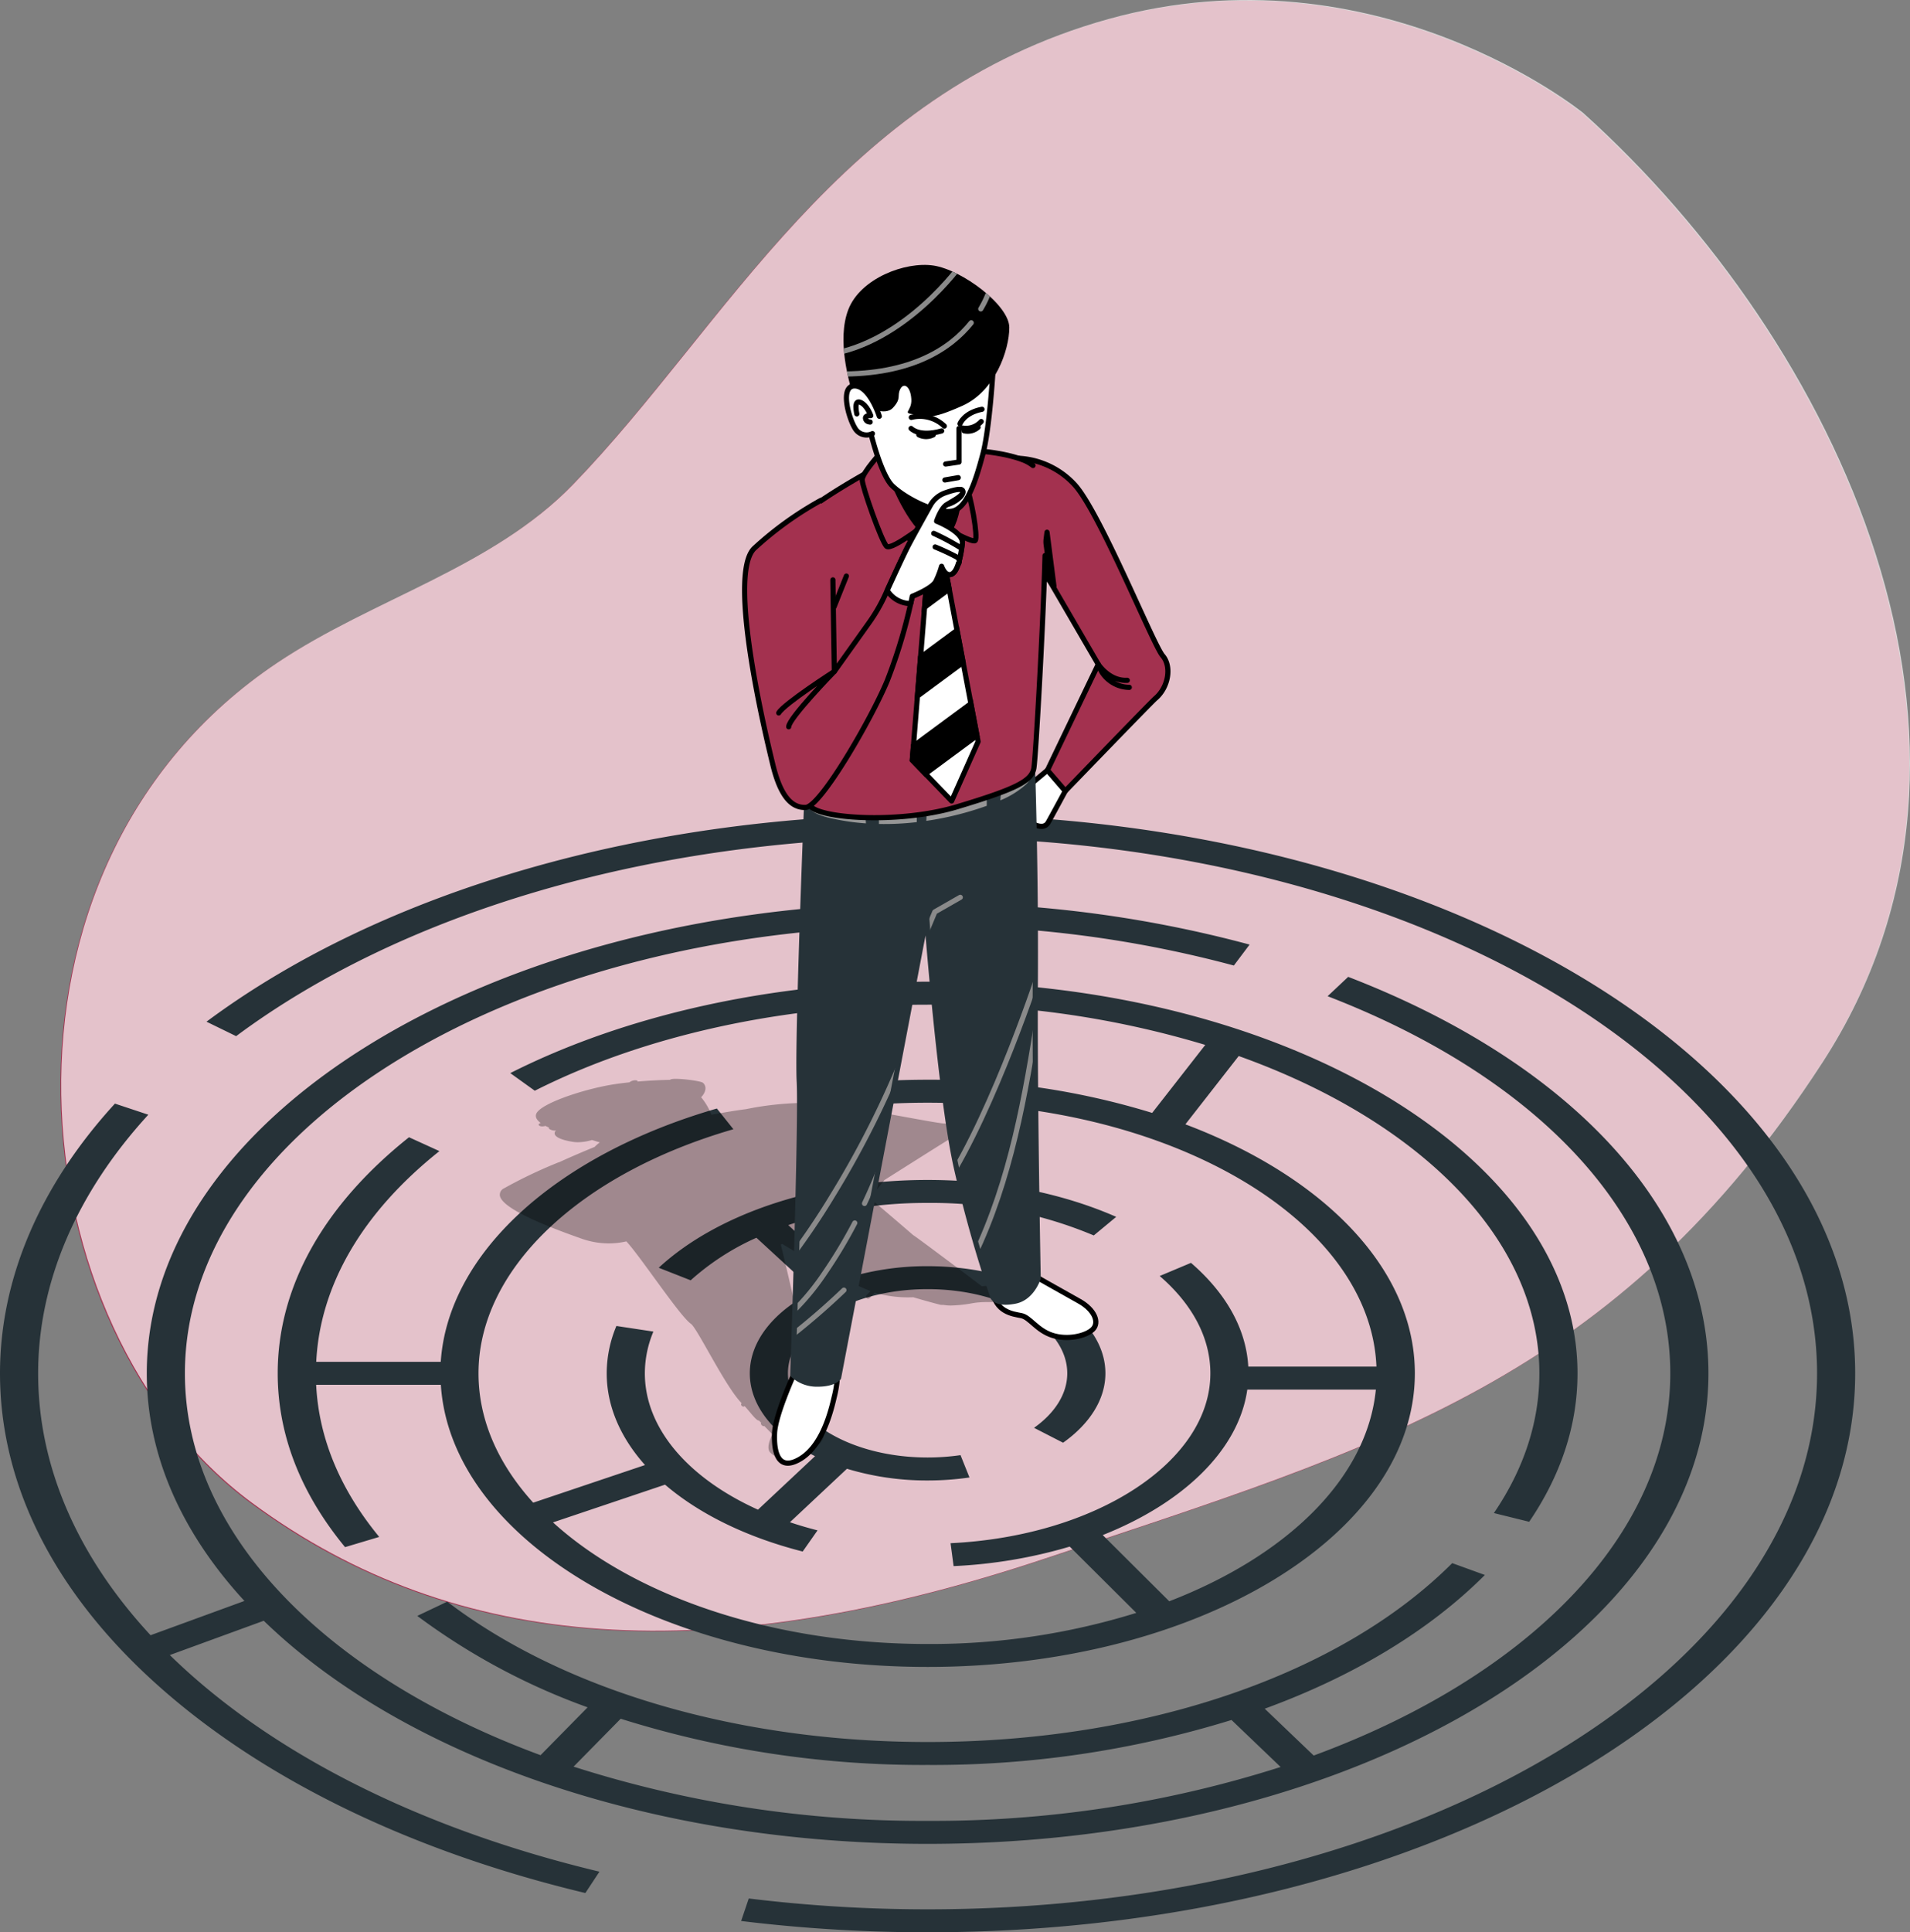 <svg xmlns="http://www.w3.org/2000/svg" xmlns:xlink="http://www.w3.org/1999/xlink" width="369.934" height="374.137" viewBox="0 0 369.934 374.137">
  <rect x="0" y="0" width="369.934" height="374.137" fill="#808080" stroke="none"/>
  <defs>
    <clipPath id="clip-path">
      <rect id="Rectángulo_52397" data-name="Rectángulo 52397" width="369.934" height="374.137" fill="none"/>
    </clipPath>
    <clipPath id="clip-path-3">
      <rect id="Rectángulo_52390" data-name="Rectángulo 52390" width="358.081" height="315.743" fill="none"/>
    </clipPath>
    <clipPath id="clip-path-6">
      <rect id="Rectángulo_52393" data-name="Rectángulo 52393" width="107.207" height="73.452" fill="none"/>
    </clipPath>
    <clipPath id="clip-path-7">
      <path id="Trazado_255555" data-name="Trazado 255555" d="M212.608,190.953a50.148,50.148,0,0,1-18.426-1.109s-1.94,48.074-1.524,56.109-1.247,56.8-1.247,56.8a6.833,6.833,0,0,0,4.849,1.8c3.186,0,4.018-1.247,4.018-1.247l17.041-89.359s2.631,34.913,5.819,48.905a249.028,249.028,0,0,0,7.035,24.88s.588,1.491,4.325.75c3.253-.644,4.434-4.434,4.434-4.434s-.693-35.328-.554-57.079-.554-42.117-.554-42.117-14.686,4.849-25.215,6.1" transform="translate(-191.411 -184.857)" fill="none"/>
    </clipPath>
    <clipPath id="clip-path-9">
      <path id="Trazado_255589" data-name="Trazado 255589" d="M204.584,72.566c-2.334,6,.334,14.336.5,15.336s.167,2.834,3,3.334c0,0,3.5,2.168,5.169.334s.709-2.245,1.377-3.58,1.981-.59,2.148,1.91-2.024,2.669.643,3,2.928,1.144,9.263-1.69,9.075-10.812,9.075-15.147-9.169-11.169-14.67-12a11.812,11.812,0,0,0-1.769-.127c-5.432,0-12.638,3.239-14.735,8.629" transform="translate(-203.632 -63.937)" fill="none"/>
    </clipPath>
  </defs>
  <g id="Grupo_166634" data-name="Grupo 166634" clip-path="url(#clip-path)">
    <g id="Grupo_166618" data-name="Grupo 166618">
      <g id="Grupo_166617" data-name="Grupo 166617" clip-path="url(#clip-path)">
        <path id="Trazado_255535" data-name="Trazado 255535" d="M309.394,22.035s-40-32.671-92.04-18.187S143.54,63.16,113.7,93.977c-15.628,16.138-38.71,22.087-57.276,34.508-59.362,39.717-50.576,129.008-4.8,162.7,39.631,29.165,89.148,32.216,153.588,10.7s110.553-34.429,150.517-96.035,2.947-139.47-46.334-183.815" transform="translate(-2.883 -0.029)" fill="#a3314f"/>
        <g id="Grupo_166616" data-name="Grupo 166616" transform="translate(11.853)" opacity="0.7">
          <g id="Grupo_166615" data-name="Grupo 166615">
            <g id="Grupo_166614" data-name="Grupo 166614" clip-path="url(#clip-path-3)">
              <path id="Trazado_255536" data-name="Trazado 255536" d="M309.589,21.891s-40-32.671-92.04-18.187S143.735,63.016,113.892,93.833C98.263,109.97,75.181,115.92,56.615,128.341c-59.362,39.717-50.576,129.008-4.8,162.7,39.631,29.165,89.148,32.216,153.588,10.7s110.553-34.429,150.517-96.035,2.947-139.47-46.334-183.815" transform="translate(-14.775 0)" fill="#fff"/>
            </g>
          </g>
        </g>
      </g>
    </g>
    <g id="Grupo_166620" data-name="Grupo 166620">
      <g id="Grupo_166619" data-name="Grupo 166619" clip-path="url(#clip-path)">
        <path id="Trazado_255537" data-name="Trazado 255537" d="M179.662,196.547c-54.447,0-105.353,14.632-139.666,40.145l5.739,2.8c32.126-23.887,79.422-37.82,130.234-38.466V213.7C94.279,214.888,28.43,255.287,28.43,304.778c0,15.976,6.87,31,18.912,44.07l-18.18,6.638c-14-15.125-21.775-32.464-21.775-50.707,0-17.519,7.38-34.834,21.342-50.075l-6.467-2.149C7.7,268.451,0,286.509,0,304.778c0,22.105,10.991,43.365,31.783,61.481,20.312,17.7,48.526,31.232,81.591,39.144l2.727-4.135c-35.488-8.491-64.213-23.362-83.21-41.941l18.193-6.642c26.695,25.906,74.344,43.2,128.578,43.2,83.389,0,151.23-40.868,151.23-91.1,0-31.215-26.083-59.914-69.771-76.772l-3.985,3.747c41.558,16.035,66.368,43.334,66.368,73.024,0,31.293-27.681,58.765-69.066,74l-9.483-9.072c17.143-6.264,31.813-15.048,42.64-25.89l-6.329-2.294c-21.659,21.689-59.642,34.637-101.605,34.637-36.488,0-70.4-9.905-93.042-27.176l-5.8,2.758a127.29,127.29,0,0,0,32.993,17.7l-9.116,9.267c-41.283-15.247-68.883-42.682-68.883-73.929,0-47.782,64.529-86.654,143.845-86.654a225.309,225.309,0,0,1,59.318,7.687l3.049-4.053a235.582,235.582,0,0,0-58.675-8.055V201.025c93.294,1.189,168.582,47.272,168.582,103.753,0,57.225-77.283,103.78-172.275,103.78a285.015,285.015,0,0,1-34.636-2.1l-1.477,4.36a297.223,297.223,0,0,0,36.113,2.187c99.066,0,179.661-48.552,179.661-108.23s-80.6-108.231-179.661-108.231M120.22,371.658a194.809,194.809,0,0,0,59.442,8.947,195.615,195.615,0,0,0,58.859-8.707l9.514,9.1a221.453,221.453,0,0,1-68.372,10.431,221.355,221.355,0,0,1-68.57-10.495Z" transform="translate(0 -38.871)" fill="#263238"/>
        <path id="Trazado_255538" data-name="Trazado 255538" d="M309.436,341.51c6.211-9.128,9.36-18.8,9.36-28.744,0-41.812-56.466-75.829-125.874-75.829-29.529,0-58.235,6.285-80.828,17.7l4.747,3.409c21.265-10.74,48.285-16.656,76.081-16.656a183.622,183.622,0,0,1,53.778,7.786l-10.284,13.166a145.828,145.828,0,0,0-43.494-6.423,156.374,156.374,0,0,0-17.97,1.03l1.4,4.369a144.284,144.284,0,0,1,16.572-.95c47.238,0,85.773,22.806,86.929,51.1H255.032c-.41-7.232-4.225-14.154-11.1-20.093l-6.058,2.545c6.419,5.546,9.814,12.065,9.814,18.852,0,17.075-22.1,31.52-50.32,32.884l.59,4.436a94.116,94.116,0,0,0,22.488-3.776l12.894,12.834a134.29,134.29,0,0,1-40.419,6.022c-30.274,0-56.973-9.371-72.558-23.545l21.706-7.307c6.553,5.613,15.677,10.152,26.659,12.95l2.877-4.1q-2.765-.7-5.347-1.573L177.3,331.244a53.352,53.352,0,0,0,15.62,2.266,56.53,56.53,0,0,0,8.112-.579l-1.735-4.326a44.322,44.322,0,0,1-6.377.455c-14.914,0-27.049-7.31-27.049-16.294s12.135-16.3,27.049-16.3,27.05,7.31,27.05,16.3c0,3.865-2.286,7.612-6.436,10.551l5.625,2.884c5.287-3.743,8.2-8.515,8.2-13.435,0-11.439-15.449-20.746-34.436-20.746a53.255,53.255,0,0,0-15.809,2.325l-11.185-10.284a84.24,84.24,0,0,1,26.993-4.287,80.837,80.837,0,0,1,32.183,6.294l4.346-3.6c-10.666-4.675-23.3-7.146-36.529-7.146-21.074,0-40.542,6.354-52.078,17l6.185,2.432a48.673,48.673,0,0,1,12.737-8.24L170.955,296.8c-7.612,3.808-12.469,9.55-12.469,15.963,0,6.458,4.926,12.236,12.633,16.043l-11.055,10.359c-13.607-6.138-21.907-15.839-21.907-26.4a20.885,20.885,0,0,1,1.654-8.083l-7.163-1.086a23.69,23.69,0,0,0-1.878,9.169c0,6.344,2.646,12.413,7.417,17.757l-21.651,7.288c-6.753-7.445-10.6-15.98-10.6-25.045,0-20.032,19.379-38.583,49.37-47.262l-3.2-4.011c-31.422,9.093-52.1,28.177-53.48,49.048H74.508c.746-14.858,8.946-28.923,23.861-40.8l-5.892-2.684c-16.636,13.247-25.43,29.053-25.43,45.709,0,11.818,4.389,23.14,13.046,33.653l6.617-1.977c-7.6-9.23-11.7-19.128-12.217-29.451H98.645c1.949,30.318,43.479,54.625,94.276,54.625,52.036,0,94.37-25.5,94.37-56.849,0-20.309-17.781-38.154-44.443-48.211l10.33-13.225c34.829,12.444,58.231,35.322,58.231,61.435,0,9.364-2.963,18.467-8.807,27.056ZM239.721,356.9l-12.88-12.82c15.617-6.192,26.347-16.491,28-28.169h24.9c-1.7,17.209-17.251,32.2-40.013,40.988" transform="translate(-13.26 -46.859)" fill="#263238"/>
      </g>
    </g>
    <g id="Grupo_166625" data-name="Grupo 166625">
      <g id="Grupo_166624" data-name="Grupo 166624" clip-path="url(#clip-path)">
        <g id="Grupo_166623" data-name="Grupo 166623" transform="translate(96.802 208.889)" opacity="0.3">
          <g id="Grupo_166622" data-name="Grupo 166622">
            <g id="Grupo_166621" data-name="Grupo 166621" clip-path="url(#clip-path-6)">
              <path id="Trazado_255539" data-name="Trazado 255539" d="M227.846,300.467c-.078-.237-.31-.958-4.791-.608-2.464.19-6.8.517-9.041.686-1.04-.831-13.234-9.983-13.275-9.894-.452-.4-7.158-6.181-9.237-7.841a3.309,3.309,0,0,0,1.974-.712c.28-.326,1.468-1.842,1.679-2.111,4.2-2.659,12.163-7.692,12.66-7.957,1.377-.738,1.545-1.419,1.442-1.861-.155-.675-1.016-1.077-2.425-1.13-.85-.032-3.905-.588-7.442-1.232-6.156-1.122-14.588-2.656-18.572-2.762a59.306,59.306,0,0,0-12.416,1.2c-1.788.234-4.119.607-6.757,1.1a11.668,11.668,0,0,0-1.982-3.391c1.094-1.177,1.016-2.228.353-2.805-.482-.42-6.074-1.094-6.35-.572-2,.034-4.239.153-6.367.338.266-.208-.607-.515-1.547.148-1.355.142-2.623.311-3.705.5-5.756,1.012-13.581,3.691-14.321,5.6-.258.668.18,1.268.871,1.775-.879.262-.193.9.907.556.245.128.5.245.745.354-.407.09.553.7,1.339.521h0a.683.683,0,0,0-.3.589c.058,1.192,3.722,1.653,3.759,1.657a6.874,6.874,0,0,0,.755.041,9.574,9.574,0,0,0,2.721-.431c.493.162,1,.318,1.516.465a7.162,7.162,0,0,0-1,.874c-1.976.813-4.568,1.905-6.914,2.98a.363.363,0,0,0-.116.022,92.071,92.071,0,0,0-10.529,5.02,1.376,1.376,0,0,0-.808,1.345c.2,1.937,5.429,4.73,15.556,8.3l.157.055a16,16,0,0,0,5.377.963,15.359,15.359,0,0,0,3.414-.392c2.637,2.789,10.321,14.438,12.5,15.952,1.255.87,6.694,12.24,9.842,15.378-.35.29.2.88.57.57.756.757,2.362,2.98,2.734,2.756l.485.492c-.262.132.251.773.59.6.78.8,1.341,1.37,1.564,1.6-.481.963-1.177,2.7-.431,3.518a3.736,3.736,0,0,0,2.9,1.109,10,10,0,0,0,3.73-.863c2.807-1.149,4.092-2.736,3.818-4.718a2.685,2.685,0,0,0-.234-.791.394.394,0,0,0,.075-.339l-2.961-10.708c.317-.729-5.256-23.955-5.256-23.955a.388.388,0,0,0,.261-.126c3.106,1.906,11.476,6.917,17.11,9.149-.243.268-.492.534-.752.79a.4.4,0,1,0,.564.57c.345-.341.675-.692.99-1.05a23.382,23.382,0,0,0,7.473.882c3.067.911,5.2,1.447,5.242,1.458a2.745,2.745,0,0,0,.606.025,8.572,8.572,0,0,0,1.489.117,26.214,26.214,0,0,0,4.175-.454l.369-.061a18,18,0,0,1,2.567-.148,35.429,35.429,0,0,0,4.405-.266,26.893,26.893,0,0,0,7.806-2.06c.514-.314.5-.651.44-.825m-33.8-27.585-4,6.319-1.88.995-.189-.145a.65.65,0,0,0-.031-.2c-.239-.646-4.376-5.434-7.366-8.6l.425.018Z" transform="translate(-120.667 -260.386)"/>
            </g>
          </g>
        </g>
        <path id="Trazado_255540" data-name="Trazado 255540" d="M251.532,185.893l-4.987,4.156s-.97,1.524-.278,2.355a14.037,14.037,0,0,1,1.385,2.217s.832,1.662,1.663,1.94,1.8.416,2.355-.554,3.324-6.1,3.324-6.1Z" transform="translate(-48.655 -36.764)" fill="#fff"/>
        <path id="Trazado_255541" data-name="Trazado 255541" d="M251.532,185.893l-4.987,4.156s-.97,1.524-.278,2.355a14.037,14.037,0,0,1,1.385,2.217s.832,1.662,1.663,1.94,1.8.416,2.355-.554,3.324-6.1,3.324-6.1Z" transform="translate(-48.655 -36.764)" fill="none" stroke="#000" stroke-linecap="round" stroke-linejoin="round" stroke-width="1"/>
        <path id="Trazado_255542" data-name="Trazado 255542" d="M190.953,330.85s-3.791,8.241-3.956,11.868.659,7.417,4.78,5.109,5.892-8.226,6.759-12.033a20.733,20.733,0,0,0,.659-5.934Z" transform="translate(-36.979 -65.237)" fill="#fff"/>
        <path id="Trazado_255543" data-name="Trazado 255543" d="M190.953,330.85s-3.791,8.241-3.956,11.868.659,7.417,4.78,5.109,5.892-8.226,6.759-12.033a20.733,20.733,0,0,0,.659-5.934Z" transform="translate(-36.979 -65.237)" fill="none" stroke="#000" stroke-linecap="round" stroke-linejoin="round" stroke-width="1"/>
        <path id="Trazado_255544" data-name="Trazado 255544" d="M247.344,307.6s6.1,3.462,9.066,5.11,3.956,4.12,2.637,5.439-4.945,2.143-7.912,1.154-4.286-3.462-5.934-3.791-5.11-.659-5.6-5.11,7.747-2.8,7.747-2.8" transform="translate(-47.381 -60.775)" fill="#fff"/>
        <path id="Trazado_255545" data-name="Trazado 255545" d="M247.344,307.6s6.1,3.462,9.066,5.11,3.956,4.12,2.637,5.439-4.945,2.143-7.912,1.154-4.286-3.462-5.934-3.791-5.11-.659-5.6-5.11S247.344,307.6,247.344,307.6Z" transform="translate(-47.381 -60.775)" fill="none" stroke="#000" stroke-linecap="round" stroke-linejoin="round" stroke-width="1"/>
        <path id="Trazado_255546" data-name="Trazado 255546" d="M194.182,189.844s-1.94,48.074-1.524,56.109-1.247,56.8-1.247,56.8a6.83,6.83,0,0,0,4.849,1.8c3.186,0,4.018-1.247,4.018-1.247l17.04-89.36s2.633,34.913,5.819,48.905a248.947,248.947,0,0,0,7.035,24.88s.588,1.491,4.326.75c3.252-.645,4.433-4.433,4.433-4.433s-.693-35.329-.554-57.079-.554-42.117-.554-42.117-14.685,4.849-25.214,6.1a50.148,50.148,0,0,1-18.426-1.109" transform="translate(-37.856 -36.559)" fill="#263238"/>
      </g>
    </g>
    <g id="Grupo_166627" data-name="Grupo 166627" transform="translate(153.555 148.298)">
      <g id="Grupo_166626" data-name="Grupo 166626" clip-path="url(#clip-path-7)">
        <path id="Trazado_255547" data-name="Trazado 255547" d="M213.984,249.933a183.737,183.737,0,0,1-15.242,31.011,142.627,142.627,0,0,1-9.109,13.323" transform="translate(-191.059 -197.727)" fill="none" stroke="#8a8a8a" stroke-linecap="round" stroke-linejoin="round" stroke-width="1"/>
        <path id="Trazado_255548" data-name="Trazado 255548" d="M203.054,295.172a93.547,93.547,0,0,1-5.932,9.848,46.577,46.577,0,0,1-7.517,8.684" transform="translate(-191.054 -206.674)" fill="none" stroke="#8a8a8a" stroke-linecap="round" stroke-linejoin="round" stroke-width="1"/>
        <path id="Trazado_255549" data-name="Trazado 255549" d="M213.886,274.513a119.977,119.977,0,0,1-5.165,12.793" transform="translate(-194.834 -202.588)" fill="none" stroke="#8a8a8a" stroke-linecap="round" stroke-linejoin="round" stroke-width="1"/>
        <path id="Trazado_255550" data-name="Trazado 255550" d="M246.636,233.693s-8.8,27.113-18.31,41.9" transform="translate(-198.712 -194.515)" fill="none" stroke="#8a8a8a" stroke-linecap="round" stroke-linejoin="round" stroke-width="1"/>
        <path id="Trazado_255551" data-name="Trazado 255551" d="M247.639,244.227c-2.52,16.187-5.36,32.52-12.46,47.3" transform="translate(-200.067 -196.599)" fill="none" stroke="#8a8a8a" stroke-linecap="round" stroke-linejoin="round" stroke-width="1"/>
        <path id="Trazado_255552" data-name="Trazado 255552" d="M223.5,223.618l1.761-4.225,4.929-2.817" transform="translate(-197.757 -191.13)" fill="none" stroke="#8a8a8a" stroke-linecap="round" stroke-linejoin="round" stroke-width="1"/>
        <path id="Trazado_255553" data-name="Trazado 255553" d="M237.471,182.737s-5.776,5.554-20.215,7.109-21.1,0-21.1,0-1.821.87-.688,2.212c0,0-.867,1.342,3.8,2.453a43.917,43.917,0,0,0,7.036,1.057l-.15-2.39,2.666-.444v2.948a54.232,54.232,0,0,0,7.331-.36v-2.588l2-.222-.16,2.566c.275-.041.548-.078.827-.123a60.73,60.73,0,0,0,10.885-2.793v-3.871l2.888-.222-.264,3.038a17.109,17.109,0,0,0,4.929-3.038,3.778,3.778,0,0,0,.222-5.332" transform="translate(-192.139 -184.438)" fill="#969696"/>
        <path id="Trazado_255554" data-name="Trazado 255554" d="M200.976,311.382a137.561,137.561,0,0,1-11.238,9.647" transform="translate(-191.08 -209.88)" fill="none" stroke="#8a8a8a" stroke-linecap="round" stroke-linejoin="round" stroke-width="1"/>
      </g>
    </g>
    <g id="Grupo_166629" data-name="Grupo 166629">
      <g id="Grupo_166628" data-name="Grupo 166628" clip-path="url(#clip-path)">
        <path id="Trazado_255556" data-name="Trazado 255556" d="M194.182,189.844s-1.94,48.074-1.524,56.109-1.247,56.8-1.247,56.8a6.83,6.83,0,0,0,4.849,1.8c3.186,0,4.018-1.247,4.018-1.247l17.04-89.36s2.633,34.913,5.819,48.905a248.947,248.947,0,0,0,7.035,24.88s.588,1.491,4.326.75c3.252-.645,4.433-4.433,4.433-4.433s-.693-35.329-.554-57.079-.554-42.117-.554-42.117-14.685,4.849-25.214,6.1A50.148,50.148,0,0,1,194.182,189.844Z" transform="translate(-37.856 -36.559)" fill="none" stroke="#263238" stroke-linecap="round" stroke-linejoin="round" stroke-width="1"/>
        <path id="Trazado_255557" data-name="Trazado 255557" d="M245.638,110.6a15.844,15.844,0,0,1,11.084,5.126c4.849,5.264,15.239,31.033,17.041,33.111s1.13,6.127-1.4,8.268c-.826.7-17.443,17.917-17.443,17.917L251.457,171l9.837-20.5L249.517,130.27" transform="translate(-48.58 -21.873)" fill="#a3314f"/>
        <path id="Trazado_255558" data-name="Trazado 255558" d="M245.638,110.6a15.844,15.844,0,0,1,11.084,5.126c4.849,5.264,15.239,31.033,17.041,33.111s1.13,6.127-1.4,8.268c-.826.7-17.443,17.917-17.443,17.917L251.457,171l9.837-20.5L249.517,130.27" transform="translate(-48.58 -21.873)" fill="none" stroke="#000" stroke-linecap="round" stroke-linejoin="round" stroke-width="1"/>
        <path id="Trazado_255559" data-name="Trazado 255559" d="M252.224,132.029l.447-3.573,1.34,10.423-1.637-1.936Z" transform="translate(-49.883 -25.405)"/>
        <path id="Trazado_255560" data-name="Trazado 255560" d="M252.224,132.029l.447-3.573,1.34,10.423-1.637-1.936Z" transform="translate(-49.883 -25.405)" fill="none" stroke="#000" stroke-linecap="round" stroke-linejoin="round" stroke-width="1"/>
        <path id="Trazado_255561" data-name="Trazado 255561" d="M270.775,163.436c-3.5.194-5.623-3.1-5.623-3.1a6.4,6.4,0,0,0,6.012,4.464" transform="translate(-52.44 -31.71)" fill="none" stroke="#000" stroke-linecap="round" stroke-linejoin="round" stroke-width="1"/>
        <path id="Trazado_255562" data-name="Trazado 255562" d="M239.6,129.056c-.31,12.35-1.788,38.92-2.16,41.149-.416,2.493-3.325,4.018-14.824,7.481s-27.431,2.217-28.54-.277-3.325-14.686-3.325-20.5-5.541-28.4-.692-33.528,18.149-12.053,18.149-12.053c10.668-4.156,22.305-2.633,27.016-.832a7.327,7.327,0,0,1,2.037,1.128" transform="translate(-37.195 -21.491)" fill="#a3314f"/>
        <path id="Trazado_255563" data-name="Trazado 255563" d="M239.6,129.056c-.31,12.35-1.788,38.92-2.16,41.149-.416,2.493-3.325,4.018-14.824,7.481s-27.431,2.217-28.54-.277-3.325-14.686-3.325-20.5-5.541-28.4-.692-33.528,18.149-12.053,18.149-12.053c10.668-4.156,22.305-2.633,27.016-.832a7.327,7.327,0,0,1,2.037,1.128" transform="translate(-37.195 -21.491)" fill="none" stroke="#000" stroke-linecap="round" stroke-linejoin="round" stroke-width="1"/>
        <path id="Trazado_255564" data-name="Trazado 255564" d="M218.525,127.507l4.572,3.879-3.186,39.624,7.62,7.9,5.126-11.5-6.927-36.575,3.325-5.4-5.265-4.987Z" transform="translate(-43.218 -23.82)" fill="#fff"/>
        <path id="Trazado_255565" data-name="Trazado 255565" d="M218.525,127.507l4.572,3.879-3.186,39.624,7.62,7.9,5.126-11.5-6.927-36.575,3.325-5.4-5.265-4.987Z" transform="translate(-43.218 -23.82)" fill="none" stroke="#000" stroke-linecap="round" stroke-linejoin="round" stroke-width="1"/>
        <path id="Trazado_255566" data-name="Trazado 255566" d="M231.605,169.823l-11.134,8.225-.22,2.728,2.534,2.626,9.993-7.382Z" transform="translate(-43.56 -33.586)"/>
        <path id="Trazado_255567" data-name="Trazado 255567" d="M231.605,169.823l-11.134,8.225-.22,2.728,2.534,2.626,9.993-7.382Z" transform="translate(-43.56 -33.586)" fill="none" stroke="#000" stroke-miterlimit="10" stroke-width="1"/>
        <path id="Trazado_255568" data-name="Trazado 255568" d="M227.991,140.646l-1.174-6.2-2.994,2.212-.6,7.51Z" transform="translate(-44.147 -26.59)"/>
        <path id="Trazado_255569" data-name="Trazado 255569" d="M227.991,140.646l-1.174-6.2-2.994,2.212-.6,7.51Z" transform="translate(-44.147 -26.59)" fill="none" stroke="#000" stroke-miterlimit="10" stroke-width="1"/>
        <path id="Trazado_255570" data-name="Trazado 255570" d="M229.164,152.136l-7.064,5.219-.6,7.51,8.842-6.532Z" transform="translate(-43.806 -30.088)"/>
        <path id="Trazado_255571" data-name="Trazado 255571" d="M229.164,152.136l-7.064,5.219-.6,7.51,8.842-6.532Z" transform="translate(-43.806 -30.088)" fill="none" stroke="#000" stroke-miterlimit="10" stroke-width="1"/>
        <path id="Trazado_255572" data-name="Trazado 255572" d="M212.181,108.363s-4.018,4.3-4.018,5.681,3.741,11.914,4.71,12.884,8.59-5.126,8.59-5.126,8.035,4.711,8.589,4.018-.693-8.313-2.217-12.192-9.7-9.144-15.655-5.264" transform="translate(-41.169 -21.162)" fill="#a3314f"/>
        <path id="Trazado_255573" data-name="Trazado 255573" d="M212.181,108.363s-4.018,4.3-4.018,5.681,3.741,11.914,4.71,12.884,8.59-5.126,8.59-5.126,8.035,4.711,8.589,4.018-.693-8.313-2.217-12.192S218.138,104.483,212.181,108.363Z" transform="translate(-41.169 -21.162)" fill="none" stroke="#000" stroke-linecap="round" stroke-linejoin="round" stroke-width="1"/>
        <path id="Trazado_255574" data-name="Trazado 255574" d="M215.416,114.912s4.156,10.668,8.313,11.222,4.987-8.589,4.71-11.222-9.421-6.373-13.023,0" transform="translate(-42.603 -22.032)"/>
        <path id="Trazado_255575" data-name="Trazado 255575" d="M215.416,114.912s4.156,10.668,8.313,11.222,4.987-8.589,4.71-11.222S219.018,108.539,215.416,114.912Z" transform="translate(-42.603 -22.032)" fill="none" stroke="#000" stroke-linecap="round" stroke-linejoin="round" stroke-width="1"/>
        <path id="Trazado_255576" data-name="Trazado 255576" d="M233.535,87.806s-.667,11.669-2,16.67-3,10.336-5.835,11-8.835-2.168-11.669-4.834S208.2,94.808,208.2,90.974s10.5-7.168,16.337-7.335a11.3,11.3,0,0,1,9,4.168" transform="translate(-41.175 -16.54)" fill="#fff"/>
        <path id="Trazado_255577" data-name="Trazado 255577" d="M233.535,87.806s-.667,11.669-2,16.67-3,10.336-5.835,11-8.835-2.168-11.669-4.834S208.2,94.808,208.2,90.974s10.5-7.168,16.337-7.335A11.3,11.3,0,0,1,233.535,87.806Z" transform="translate(-41.175 -16.54)" fill="none" stroke="#000" stroke-linecap="round" stroke-linejoin="round" stroke-width="1"/>
        <path id="Trazado_255578" data-name="Trazado 255578" d="M230.891,103.406v6.507l-2.584.383" transform="translate(-45.153 -20.451)" fill="none" stroke="#000" stroke-linecap="round" stroke-linejoin="round" stroke-width="1"/>
        <path id="Trazado_255579" data-name="Trazado 255579" d="M219.957,103.406s1.531,1.722,5.933.478" transform="translate(-43.501 -20.451)" fill="none" stroke="#000" stroke-linecap="round" stroke-linejoin="round" stroke-width="1"/>
        <path id="Trazado_255580" data-name="Trazado 255580" d="M232.244,102.979a3.96,3.96,0,0,0,3.732-1.243" transform="translate(-45.931 -20.121)" fill="none" stroke="#000" stroke-linecap="round" stroke-linejoin="round" stroke-width="1"/>
        <path id="Trazado_255581" data-name="Trazado 255581" d="M231.768,101.585s.785-2.132,4.265-2.805" transform="translate(-45.837 -19.536)" fill="none" stroke="#000" stroke-linecap="round" stroke-linejoin="round" stroke-width="1"/>
        <path id="Trazado_255582" data-name="Trazado 255582" d="M226.414,102.375a6.847,6.847,0,0,0-6.4-1.683" transform="translate(-43.513 -19.877)" fill="none" stroke="#000" stroke-linecap="round" stroke-linejoin="round" stroke-width="1"/>
        <line id="Línea_506" data-name="Línea 506" y1="0.449" x2="2.582" transform="translate(183.013 92.487)" fill="none" stroke="#000" stroke-linecap="round" stroke-linejoin="round" stroke-width="1"/>
        <path id="Trazado_255583" data-name="Trazado 255583" d="M221.835,104.935a3.049,3.049,0,0,0,2.805,0" transform="translate(-43.873 -20.753)" fill="none" stroke="#000" stroke-linecap="round" stroke-linejoin="round" stroke-width="1"/>
        <path id="Trazado_255584" data-name="Trazado 255584" d="M232.749,103.8a3.049,3.049,0,0,0,2.722-.68" transform="translate(-46.031 -20.394)" fill="none" stroke="#000" stroke-linecap="round" stroke-linejoin="round" stroke-width="1"/>
        <path id="Trazado_255585" data-name="Trazado 255585" d="M208.086,91.236s3.5,2.167,5.167.334.71-2.245,1.377-3.58,1.982-.59,2.149,1.91-2.026,2.669.642,3,2.928,1.144,9.263-1.69,9.074-10.812,9.074-15.147-9.169-11.169-14.67-12-14.169,2.5-16.5,8.5.334,14.337.5,15.337.166,2.834,3,3.334" transform="translate(-40.273 -12.645)"/>
      </g>
    </g>
    <g id="Grupo_166631" data-name="Grupo 166631" transform="translate(163.359 51.292)">
      <g id="Grupo_166630" data-name="Grupo 166630" clip-path="url(#clip-path-9)">
        <path id="Trazado_255586" data-name="Trazado 255586" d="M228.132,77.908c-3.941,4.923-11.484,10.085-25.762,9.912" transform="translate(-203.382 -66.7)" fill="none" stroke="#8a8a8a" stroke-linecap="round" stroke-linejoin="round" stroke-width="1"/>
        <path id="Trazado_255587" data-name="Trazado 255587" d="M239.113,67.124a18.615,18.615,0,0,1-2.326,5.96" transform="translate(-210.189 -64.567)" fill="none" stroke="#8a8a8a" stroke-linecap="round" stroke-linejoin="round" stroke-width="1"/>
        <path id="Trazado_255588" data-name="Trazado 255588" d="M225.8,63.612S214.885,79.1,199.745,81.218" transform="translate(-202.863 -63.873)" fill="none" stroke="#8a8a8a" stroke-linecap="round" stroke-linejoin="round" stroke-width="1"/>
      </g>
    </g>
    <g id="Grupo_166633" data-name="Grupo 166633">
      <g id="Grupo_166632" data-name="Grupo 166632" clip-path="url(#clip-path)">
        <path id="Trazado_255590" data-name="Trazado 255590" d="M210.726,99.019s-1.817-5.8-4.744-5.868-1.259,6.086.03,8.182a2.583,2.583,0,0,0,3.383,1.05" transform="translate(-40.416 -18.423)" fill="#fff"/>
        <path id="Trazado_255591" data-name="Trazado 255591" d="M210.726,99.019s-1.817-5.8-4.744-5.868-1.259,6.086.03,8.182a2.583,2.583,0,0,0,3.383,1.05" transform="translate(-40.416 -18.423)" fill="none" stroke="#000" stroke-linecap="round" stroke-linejoin="round" stroke-width="1"/>
        <path id="Trazado_255592" data-name="Trazado 255592" d="M206.825,99.327s-.673-2.805.673-2.245,2.021,2.582,2.021,2.582-1.122-.112-1.011.561.9.674.9.674" transform="translate(-40.871 -19.186)" fill="none" stroke="#000" stroke-linecap="round" stroke-linejoin="round" stroke-width="1"/>
        <path id="Trazado_255593" data-name="Trazado 255593" d="M194.513,120.271a66.4,66.4,0,0,0-12.885,9.283c-5.4,5.264,2.632,37.822,3.6,41.839,1.4,5.8,3.464,8.451,6.373,8.313s12.746-17.179,15.794-24.522a102.365,102.365,0,0,0,4.849-16.349s3.88-1.523,4.572-2.909a18.077,18.077,0,0,0,1.109-2.91s.692,2.079,1.939,1.525,1.8-3.742,2.079-5.957-5.4-4.156-5.4-4.156.692-2.91,2.355-3.325,3.6-1.94,3.048-2.772-5.265,2.079-5.265,2.079-3.74,5.819-5.125,8.45c-.906,1.722-3.114,6.521-4.535,9.639a32.628,32.628,0,0,1-3.12,5.407l-6.754,9.478s-.277-17.041-.277-17.734" transform="translate(-35.554 -23.373)" fill="#a3314f"/>
        <path id="Trazado_255594" data-name="Trazado 255594" d="M194.513,120.271a66.4,66.4,0,0,0-12.885,9.283c-5.4,5.264,2.632,37.822,3.6,41.839,1.4,5.8,3.464,8.451,6.373,8.313s12.746-17.179,15.794-24.522a102.365,102.365,0,0,0,4.849-16.349s3.88-1.523,4.572-2.909a18.077,18.077,0,0,0,1.109-2.91s.692,2.079,1.939,1.525,1.8-3.742,2.079-5.957-5.4-4.156-5.4-4.156.692-2.91,2.355-3.325,3.6-1.94,3.048-2.772-5.265,2.079-5.265,2.079-3.74,5.819-5.125,8.45c-.906,1.722-3.114,6.521-4.535,9.639a32.628,32.628,0,0,1-3.12,5.407l-6.754,9.478s-.277-17.041-.277-17.734" transform="translate(-35.554 -23.373)" fill="none" stroke="#000" stroke-linecap="round" stroke-linejoin="round" stroke-width="1"/>
        <line id="Línea_507" data-name="Línea 507" y1="5.956" x2="2.383" transform="translate(161.544 111.538)" fill="none" stroke="#000" stroke-linecap="round" stroke-linejoin="round" stroke-width="1"/>
        <path id="Trazado_255595" data-name="Trazado 255595" d="M189.942,172.772c0-1.638,8.831-10.711,8.831-10.711s-9.725,6.244-10.768,8.03" transform="translate(-37.182 -32.051)" fill="none" stroke="#000" stroke-linecap="round" stroke-linejoin="round" stroke-width="1"/>
        <path id="Trazado_255596" data-name="Trazado 255596" d="M223.625,135.915a18.215,18.215,0,0,0,1.108-2.91s.692,2.079,1.939,1.524,1.8-3.741,2.079-5.957-4.987-4.3-4.987-4.3.832-2.493,1.939-3.186c1.454-.909,3.6-1.94,3.048-2.771-.316-.474-1.984,0-3.359.491a5.277,5.277,0,0,0-2.825,2.394c-1.2,2.144-3.257,5.839-4.207,7.644-.832,1.579-2.759,5.75-4.169,8.836a5.384,5.384,0,0,0,4.557,2.548c.2-.888.3-1.409.3-1.409s3.879-1.524,4.573-2.91" transform="translate(-42.361 -23.362)" fill="#fff"/>
        <path id="Trazado_255597" data-name="Trazado 255597" d="M223.625,135.915a18.215,18.215,0,0,0,1.108-2.91s.692,2.079,1.939,1.524,1.8-3.741,2.079-5.957-4.987-4.3-4.987-4.3.832-2.493,1.939-3.186c1.454-.909,3.6-1.94,3.048-2.771-.316-.474-1.984,0-3.359.491a5.277,5.277,0,0,0-2.825,2.394c-1.2,2.144-3.257,5.839-4.207,7.644-.832,1.579-2.759,5.75-4.169,8.836a5.384,5.384,0,0,0,4.557,2.548c.2-.888.3-1.409.3-1.409S222.931,137.3,223.625,135.915Z" transform="translate(-42.361 -23.362)" fill="none" stroke="#000" stroke-linecap="round" stroke-linejoin="round" stroke-width="1"/>
        <path id="Trazado_255598" data-name="Trazado 255598" d="M225.778,132.012a45.313,45.313,0,0,1,4.156,1.94.913.913,0,0,1,.416,1.247" transform="translate(-44.653 -26.108)" fill="#fff"/>
        <path id="Trazado_255599" data-name="Trazado 255599" d="M225.778,132.012a45.313,45.313,0,0,1,4.156,1.94.913.913,0,0,1,.416,1.247" transform="translate(-44.653 -26.108)" fill="none" stroke="#000" stroke-linecap="round" stroke-linejoin="round" stroke-width="1"/>
        <path id="Trazado_255600" data-name="Trazado 255600" d="M225.432,128.731a43.983,43.983,0,0,1,5.4,2.91" transform="translate(-44.584 -25.459)" fill="#fff"/>
        <path id="Trazado_255601" data-name="Trazado 255601" d="M225.432,128.731a43.983,43.983,0,0,1,5.4,2.91" transform="translate(-44.584 -25.459)" fill="none" stroke="#000" stroke-linecap="round" stroke-linejoin="round" stroke-width="1"/>
      </g>
    </g>
  </g>
</svg>

